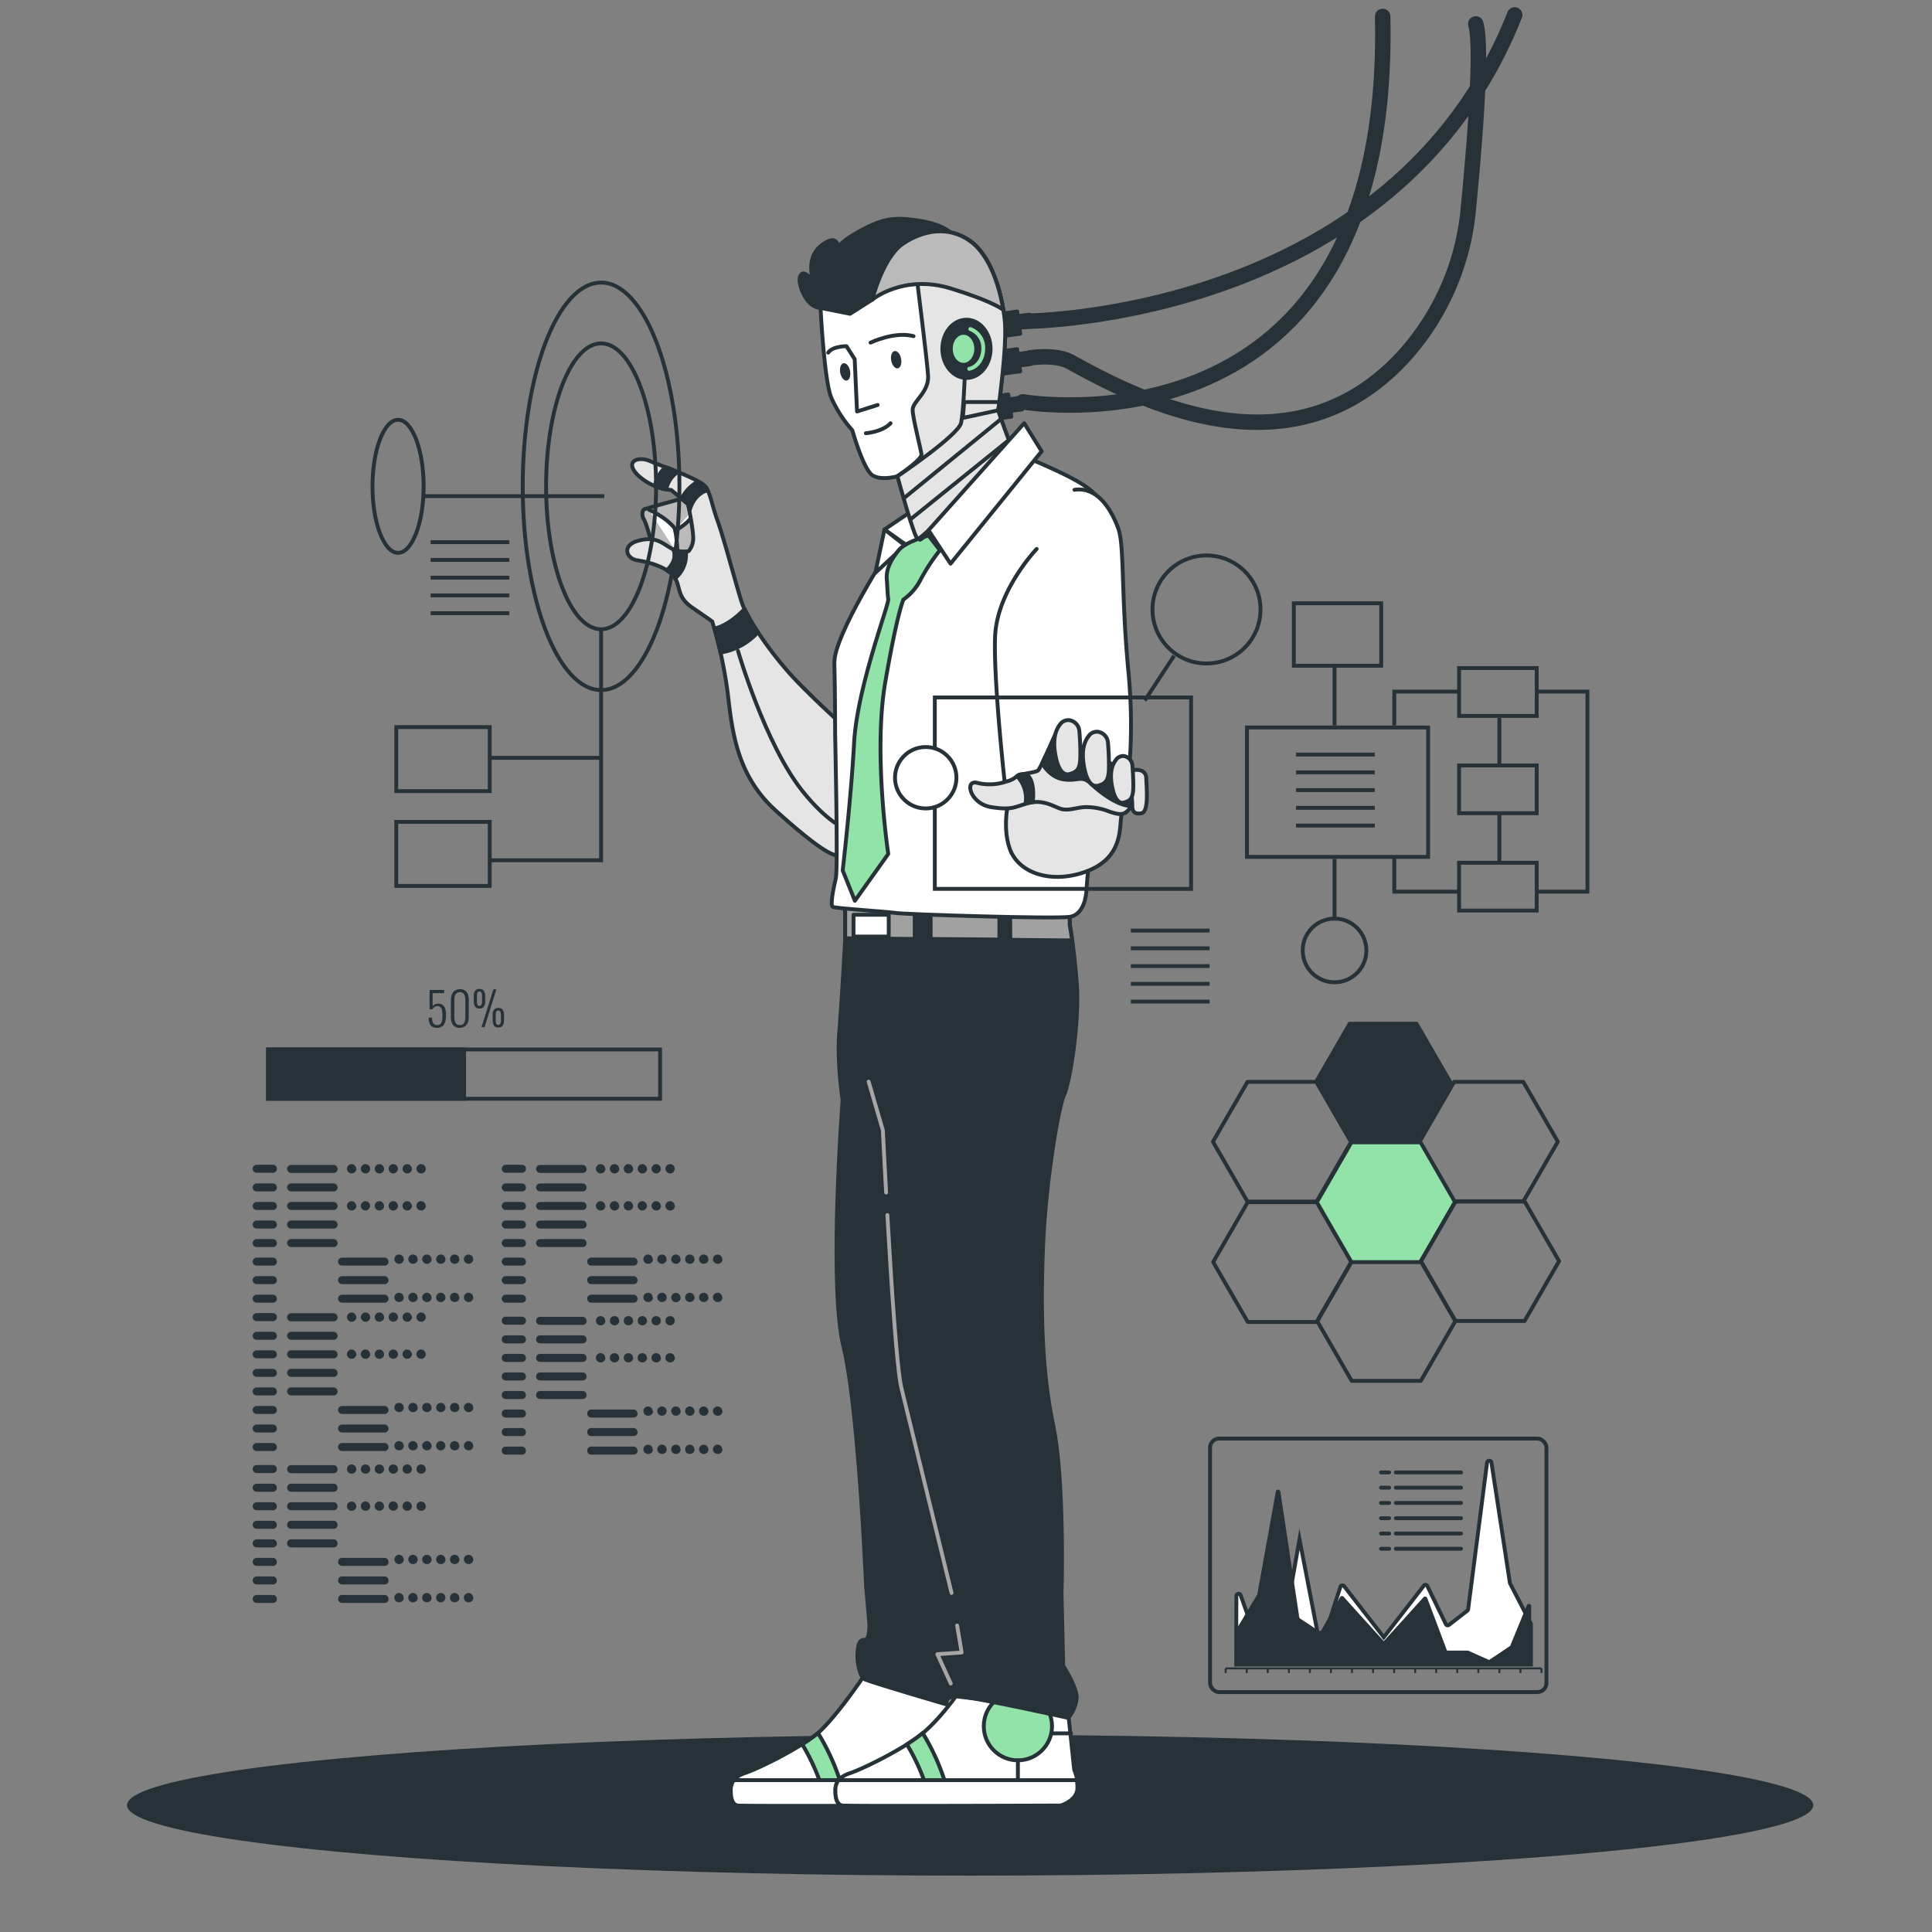 <svg xmlns="http://www.w3.org/2000/svg" viewBox="0 0 500 500"><rect x="0" y="0" width="500" height="500" fill="#808080" stroke="none"/><g id="freepik--Floor--inject-106"><ellipse cx="251.07" cy="467.18" rx="218.2" ry="18.23" style="fill:#263238"></ellipse></g><g id="freepik--Character--inject-106"><path d="M265.12,83.15S360.73,83,392,3.86" style="fill:none;stroke:#263238;stroke-linecap:round;stroke-linejoin:round;stroke-width:4px"></path><path d="M266.57,92.62s6.55-1.06,10.34,1c16.08,8.77,56.73,31.16,86.56-1.6A65.77,65.77,0,0,0,380,54.1c1.55-15.83,3.71-41.7,1.93-47.91" style="fill:none;stroke:#263238;stroke-linecap:round;stroke-linejoin:round;stroke-width:4px"></path><path d="M264.74,104s95.69,16.67,93.09-99.75" style="fill:none;stroke:#263238;stroke-linecap:round;stroke-linejoin:round;stroke-width:4px"></path><rect x="258.78" y="80.95" width="4.87" height="5.79" transform="translate(-8.97 36.3) rotate(-7.82)" style="fill:#263238;stroke:#263238;stroke-linecap:round;stroke-linejoin:round"></rect><rect x="263.6" y="81.63" width="3.04" height="3.04" transform="translate(-8.85 36.83) rotate(-7.82)" style="fill:#263238;stroke:#263238;stroke-linecap:round;stroke-linejoin:round"></rect><rect x="258.78" y="90.69" width="4.87" height="5.79" transform="translate(-10.3 36.39) rotate(-7.82)" style="fill:#263238;stroke:#263238;stroke-linecap:round;stroke-linejoin:round"></rect><rect x="263.6" y="91.37" width="3.04" height="3.04" transform="translate(-10.17 36.91) rotate(-7.81)" style="fill:#263238;stroke:#263238;stroke-linecap:round;stroke-linejoin:round"></rect><rect x="256.5" y="102.42" width="4.87" height="5.79" transform="translate(-11.92 36.19) rotate(-7.82)" style="fill:#263238;stroke:#263238;stroke-linecap:round;stroke-linejoin:round"></rect><rect x="261.32" y="103.1" width="3.04" height="3.04" transform="translate(-11.78 36.71) rotate(-7.81)" style="fill:#263238;stroke:#263238;stroke-linecap:round;stroke-linejoin:round"></rect><path d="M176.4,129.05s-9.19,2.57-9.62,2.72-.88,1.45-.15,2.61,2.18,6.83,2.18,6.83a19.08,19.08,0,0,0,4.79,2.47c1.89.43,6.24.87,7.12-1.6s.72-9-.88-10.75S177.61,128.21,176.4,129.05Z" style="fill:#bababa;stroke:#263238;stroke-linecap:round;stroke-linejoin:round"></path><path d="M167.94,131.91a23.66,23.66,0,0,1,4.79,2.91c1.6,1.45,1.89,1.74,2,2.47a31.17,31.17,0,0,1,.58,6.09" style="fill:#fff;stroke:#263238;stroke-linecap:round;stroke-linejoin:round"></path><path d="M174.76,137.29s5.08-2.47,5.08-6" style="fill:#fff;stroke:#263238;stroke-linecap:round;stroke-linejoin:round"></path><path d="M218.76,188.25s-5.66-4.93-12.2-11.61S193.35,160.08,192,156s-4.65-16.7-6.24-21.06-1.89-7.4-3.2-9-7.55-3.92-8.13-4.21-3.63-1.31-6.39-2.47-6.53,0-3.05,3.63a14.49,14.49,0,0,0,8.72,3.92l4.35,3.63s1.6,7.55,1.31,9.44a5.17,5.17,0,0,1-1.16,2.76,6.49,6.49,0,0,1-4.5-.73c-2.33-1.3-3.93-3.19-8.43-2s-3.19,4.65-.43,5.08,7.4,1.6,9.44,4.07.58,5.23,4.79,8.13,5.23,3.63,5.23,3.63A111.86,111.86,0,0,1,188.41,180c1.16,10.16,2.62,21.05,12.49,29.91s14.37,11.76,16.26,11.47,3.34-1,3.34-4.64S218.76,188.25,218.76,188.25Z" style="fill:#e5e5e5;stroke:#263238;stroke-linecap:round;stroke-linejoin:round"></path><path d="M191,168.47s7,24.15,16.71,36.3c6.32,7.9,10.78,9.57,10.78,9.57" style="fill:none;stroke:#263238;stroke-linecap:round;stroke-linejoin:round"></path><path d="M184.9,162.68c.41,1.42,1,3.58,1.59,6.2a16.65,16.65,0,0,0,9.67-5.27,51.44,51.44,0,0,1-3.46-6C189.36,161.07,186.63,162.27,184.9,162.68Z" style="fill:#263238;stroke:#263238;stroke-linecap:round;stroke-linejoin:round"></path><path d="M172.42,126.65a6.93,6.93,0,0,1,3-4.5c-.49-.2-.84-.34-1-.4-.28-.14-1.12-.44-2.21-.85a9.39,9.39,0,0,0-2.75,4.92A16.79,16.79,0,0,0,172.42,126.65Z" style="fill:#263238;stroke:#263238;stroke-linecap:round;stroke-linejoin:round"></path><path d="M174.26,142.17c.4,1,.81,3.06-1.68,5.39a7.53,7.53,0,0,1,1.75,1.49,4.47,4.47,0,0,1,.41.59,7.87,7.87,0,0,0,2.76-6.87A6.69,6.69,0,0,1,174.26,142.17Z" style="fill:#263238;stroke:#263238;stroke-linecap:round;stroke-linejoin:round"></path><path d="M182.6,126a7,7,0,0,0-1.9-1.38,10,10,0,0,0-4.3,4.47l1.7,1.41.27,1.32.17.05c.05-.19,1-4,4.61-5A4.33,4.33,0,0,0,182.6,126Z" style="fill:#263238;stroke:#263238;stroke-linecap:round;stroke-linejoin:round"></path><circle cx="236.34" cy="446.74" r="8.83" style="fill:#fff;stroke:#263238;stroke-linecap:round;stroke-linejoin:round"></circle><path d="M223.82,433.4s-8,11.91-12.73,15.6-14.57,8.62-18.27,9.86-3.69,3.49-3.69,4.72.2,3.49,1.84,3.69,56.45,0,56.45,0,4.31-1.23,4.31-4.51a10.34,10.34,0,0,0-.82-4.73l-.2-19.09Z" style="fill:#fff;stroke:#263238;stroke-linecap:round;stroke-linejoin:round"></path><line x1="250.09" y1="448.59" x2="245.16" y2="448.59" style="fill:none;stroke:#263238;stroke-linecap:round;stroke-linejoin:round"></line><line x1="236.34" y1="455.57" x2="236.34" y2="460.7" style="fill:#fff;stroke:#263238;stroke-linecap:round;stroke-linejoin:round"></line><path d="M214,467.36h5.08a56.87,56.87,0,0,0-7.37-18.84l-.6.49a39.61,39.61,0,0,1-3.5,2.41A52.84,52.84,0,0,1,214,467.36Z" style="fill:#92E3A9;stroke:#263238;stroke-linecap:round;stroke-linejoin:round"></path><path d="M251.73,462.76a17.21,17.21,0,0,0-.12-2.06H189.92a4.42,4.42,0,0,0-.79,2.88c0,1.23.2,3.49,1.84,3.69s56.45,0,56.45,0S251.73,466,251.73,462.76Z" style="fill:#fff;stroke:#263238;stroke-linecap:round;stroke-linejoin:round"></path><path d="M247.36,439s-4.45,6.36-9.18,10.05-14.57,8.62-18.26,9.86-3.7,3.49-3.7,4.72.21,3.49,1.85,3.69,56.45,0,56.45,0,4.31-1.23,4.31-4.51A10.34,10.34,0,0,0,278,458l-1.65-15.6Z" style="fill:#fff;stroke:#263238;stroke-linecap:round;stroke-linejoin:round"></path><circle cx="263.43" cy="446.74" r="8.83" style="fill:#92E3A9;stroke:#263238;stroke-linecap:round;stroke-linejoin:round"></circle><line x1="277.18" y1="448.59" x2="272.26" y2="448.59" style="fill:none;stroke:#263238;stroke-linecap:round;stroke-linejoin:round"></line><line x1="263.43" y1="455.57" x2="263.43" y2="460.7" style="fill:#fff;stroke:#263238;stroke-linecap:round;stroke-linejoin:round"></line><path d="M241.08,467.36h5.08a57.31,57.31,0,0,0-7.37-18.84l-.61.49a39.35,39.35,0,0,1-3.49,2.41A53.1,53.1,0,0,1,241.08,467.36Z" style="fill:#92E3A9;stroke:#263238;stroke-linecap:round;stroke-linejoin:round"></path><path d="M278.83,462.76a15.19,15.19,0,0,0-.13-2.06H217a4.44,4.44,0,0,0-.8,2.88c0,1.23.21,3.49,1.85,3.69s56.45,0,56.45,0S278.83,466,278.83,462.76Z" style="fill:#fff;stroke:#263238;stroke-linecap:round;stroke-linejoin:round"></path><path d="M218.72,234.14v9.11s-.87,16.06-1.52,23.87.87,17.57.87,17.57-3.69,47.95.22,63.79,5.85,62,5.85,62l.87,10s0,3.9-1.08,3.9-1.74.22-2,3,.66,6.51,1.74,7.16S245,441.12,245,441.12s-.43-2,2.39-2.17,29.07,5.64,29.07,5.64a9.47,9.47,0,0,0,2.17-5c.22-2.82-3.47-8.46-3.47-8.46l-.43-18.66s.86-29.07-2.17-43.61-3.26-30.37-2.61-46.43,3.91-35.8,5.43-39.05,4.12-19.31,3.25-29.51-1.74-14.53-1.74-14.53,0-.91,0-2.08S218.72,234.14,218.72,234.14Z" style="fill:#263238;stroke:#263238;stroke-linecap:round;stroke-linejoin:round"></path><path d="M236.73,234.8c-10-.39-18-.66-18-.66v8.69l18,.17Z" style="fill:#a1a1a1;stroke:#263238;stroke-linecap:round;stroke-linejoin:round"></path><path d="M261.46,243.23l16,.15c-.37-2.76-.63-4-.63-4s0-.91,0-2.08c0-.4-6.63-.88-15.4-1.35Z" style="fill:#a1a1a1;stroke:#263238;stroke-linecap:round;stroke-linejoin:round"></path><path d="M240.85,243l17.79.16v-7.43c-5.64-.28-11.91-.56-17.79-.8Z" style="fill:#a1a1a1;stroke:#263238;stroke-linecap:round;stroke-linejoin:round"></path><rect x="220.89" y="236.74" width="9.11" height="5.64" style="fill:#fff;stroke:#263238;stroke-linecap:round;stroke-linejoin:round"></rect><polyline points="247.7 420.68 248.88 427.67 242.59 428.1 246.06 435.69" style="fill:none;stroke:#a6a6a6;stroke-linecap:round;stroke-linejoin:round"></polyline><path d="M229.65,314.45c1,17.48,2.45,39.79,3.61,44.66,2,8.24,13,53.15,13,53.15" style="fill:none;stroke:#a6a6a6;stroke-linecap:round;stroke-linejoin:round"></path><path d="M224.8,279.92l3.68,12.58s.33,6.82.85,16.13" style="fill:none;stroke:#a6a6a6;stroke-linecap:round;stroke-linejoin:round"></path><path d="M230.47,141.75s-14.74,22.6-14.54,29.87.2,18.28.2,18.28.78,34.79.19,37.34-1.57,7.08-.78,7.47,13.56,1.18,16.31,1.57,41.27,1.58,45,1,4.32-5.7,4.32-7.08,6.48-65.84,6.48-82.35-2.75-19.26-7.07-22.21-14.54-7.07-14.54-7.07Z" style="fill:#fff;stroke:#263238;stroke-linecap:round;stroke-linejoin:round"></path><path d="M268.28,142.08S258,152.82,257.53,164.73,260.29,205,260.29,205s14.52-4.35,20-3.34a45.19,45.19,0,0,1,11,3.92s2.62-12.05.73-31.94-1-32.53-2.61-36.88-5.09-10.9-11.33-10" style="fill:#fff;stroke:#263238;stroke-linecap:round;stroke-linejoin:round"></path><polygon points="235.31 132.7 228.9 137.03 236.37 142.34 237.6 139.5 235.31 132.7" style="fill:#fff;stroke:#263238;stroke-linecap:round;stroke-linejoin:round"></polygon><polygon points="228.9 137.03 226.54 148.24 234.21 141.16 228.9 137.03" style="fill:#fff;stroke:#263238;stroke-linecap:round;stroke-linejoin:round"></polygon><path d="M240.3,138.61s-5.9,1.57-7.67,3.73-3.34,4.72-3.14,7.47.2,3.93.39,5.3-8.06,22.8-8.84,37.15-2.95,33-2.95,33l3.15,7.86L229.88,221s-3.93-26.13-.78-44.41,4.71-21.43,4.71-21.43a14.26,14.26,0,0,0,4.52-5.3,50.8,50.8,0,0,1,4.92-7.47Z" style="fill:#92E3A9;stroke:#263238;stroke-linecap:round;stroke-linejoin:round"></path><path d="M212.36,79.69s-2.74.15-4.57-4-.3-5.48.77-4.72,1.82,1.37,1.82,1.37-2-5.78,2.44-9,4,1.22,4,1.22-.46-1.37,5.63-4.72,9.13-3.81,16.14-2.59,8.37,4,8.37,4-7-1.67-10.66,3.2-4.72,8.37-6.54,11A16.16,16.16,0,0,1,221,81.82C216.93,83,212.36,79.69,212.36,79.69Z" style="fill:#263238;stroke:#263238;stroke-linecap:round;stroke-linejoin:round"></path><path d="M212.36,79.69s.91,18.58,2.74,23.14a32.34,32.34,0,0,0,5.48,8.53s2.9,10.35,5.33,11.72,6.4.15,6.4.15,4.87,16.29,5.78,16.45,23.9-23.3,23.9-23.3-3.65-9.74-3.65-10.2,2.43-17.05,1.67-23.6-3.35-16.29-9-20.24-12.18-2.74-17.35.76-7.92,14.46-7.92,14.46L220,81.21Z" style="fill:#fff;stroke:#263238;stroke-linecap:round;stroke-linejoin:round"></path><path d="M260,82.58c-.76-6.54-3.35-16.29-9-20.24s-12.18-2.74-17.35.76-7.92,14.46-7.92,14.46,2.13-3.5,11.72-4.11c0,0,2.44,19.49,2.74,23.75s-4,6.7-4,8.83,2.14,10.2,2.29,11.57-6.24,5.63-6.24,5.63,4.37,16.12,5.29,16.27S262,116.38,262,116.38s-3.65-9.74-3.65-10.2S260.77,89.13,260,82.58Z" style="fill:#e5e5e5;stroke:#263238;stroke-linecap:round;stroke-linejoin:round"></path><path d="M251,62.34c-5.63-4-12.18-2.74-17.35.76s-7.92,14.46-7.92,14.46,8.07-6.7,20.4-2.89c9.13,2.82,12.42,4.72,13.51,5.51C258.61,73.85,256,65.83,251,62.34Z" style="fill:#bababa;stroke:#263238;stroke-linecap:round;stroke-linejoin:round"></path><path d="M232.31,123.23s15.83-10.65,16.44-13.85.91-11.57.91-11.57" style="fill:none;stroke:#263238;stroke-linecap:round;stroke-linejoin:round"></path><line x1="261.39" y1="113.65" x2="235.8" y2="134.27" style="fill:none;stroke:#263238;stroke-linecap:round;stroke-linejoin:round"></line><line x1="233.88" y1="128.97" x2="259.15" y2="108.37" style="fill:none;stroke:#263238;stroke-linecap:round;stroke-linejoin:round"></line><polygon points="249.2 108.16 258.34 106.18 258.64 104.05 249.51 104.05 249.2 108.16" style="fill:none;stroke:#263238;stroke-linecap:round;stroke-linejoin:round"></polygon><path d="M256.36,90.27c0,4.16-2.79,7.54-6.24,7.54s-6.24-3.38-6.24-7.54,2.79-7.53,6.24-7.53S256.36,86.11,256.36,90.27Z" style="fill:#263238;stroke:#263238;stroke-linecap:round;stroke-linejoin:round"></path><path d="M252.65,90.27c0,2.29-1.47,4.14-3.29,4.14s-3.29-1.85-3.29-4.14,1.47-4.14,3.29-4.14S252.65,88,252.65,90.27Z" style="fill:#92E3A9;stroke:#263238;stroke-linecap:round;stroke-linejoin:round"></path><path d="M251.12,85.16a5.15,5.15,0,0,1,3.34,5.11c0,2.61-1.57,4.77-3.63,5.18" style="fill:none;stroke:#92E3A9;stroke-linecap:round;stroke-linejoin:round"></path><path d="M227.13,104.81l-5.33,1.68-.61-13.55-2.13-3.35s-3.65,0-4.72,1.67" style="fill:none;stroke:#263238;stroke-linecap:round;stroke-linejoin:round"></path><path d="M224.08,112.12s4.27-.31,6.4-2.59" style="fill:none;stroke:#263238;stroke-linecap:round;stroke-linejoin:round"></path><path d="M233.2,92.85c.23,1.24-.15,2.35-.85,2.48s-1.46-.76-1.7-2,.15-2.35.85-2.48S233,91.61,233.2,92.85Z" style="fill:#263238"></path><path d="M220,96c.23,1.24-.15,2.36-.85,2.49s-1.46-.76-1.7-2,.15-2.35.85-2.49S219.79,94.81,220,96Z" style="fill:#263238"></path><path d="M225.3,88.67s6.24-3,11.12-1.67" style="fill:none;stroke:#263238;stroke-linecap:round;stroke-linejoin:round"></path><polygon points="265.06 109.52 240.3 137.23 246 145.88 269.58 116.79 265.06 109.52" style="fill:#fff;stroke:#263238;stroke-linecap:round;stroke-linejoin:round"></polygon><path d="M261.31,206.12s-2.18,7.26,0,13.5,10.45,9.15,19.31,6.1,9.15-9.44,9.44-13.36,1.31-3,.87-4.71S273.94,198.13,261.31,206.12Z" style="fill:#e5e5e5;stroke:#263238;stroke-linecap:round;stroke-linejoin:round"></path><path d="M273.54,189.13s-4.23,9.61-4.85,10.23-4.67.88-5.47,1.5a6.63,6.63,0,0,1-2.82,1.41,13.29,13.29,0,0,1-7.41.35c-3.52-1-2,5.38,3.53,6.26s6-.09,9.7-1.06,6.44.89,8.29,1.5,4.23-.35,6.17-.44A16.11,16.11,0,0,1,287,210c2.55.88,3.79,1,4.93-.27a6,6,0,0,0,1.59-5.29c-.35-2.47-4.32-5.91-8.2-8.2s-9.52-5.11-9.52-5.11Z" style="fill:#e5e5e5;stroke:#263238;stroke-linecap:round;stroke-linejoin:round"></path><path d="M263.22,200.86a8.37,8.37,0,0,1,2.21,7l1.85-.26s.79-5.91-1.76-7.23C265.52,200.33,263.84,200.15,263.22,200.86Z" style="fill:#263238;stroke:#263238;stroke-linecap:round;stroke-linejoin:round"></path><path d="M293.47,204.47c-.35-2.47-4.32-5.91-8.2-8.2s-9.52-5.11-9.52-5.11l-2.21-2s-2.39,5.43-3.84,8.39c.74,1.23,2.55,3.67,5.43,4.13,3.88.62,4.76-1.23,7.23,1.15s6.7,5.46,9.88,5.73l.55,0A6.06,6.06,0,0,0,293.47,204.47Z" style="fill:#263238;stroke:#263238;stroke-linecap:round;stroke-linejoin:round"></path><path d="M279.34,189.25a3.08,3.08,0,0,0-2.38-2.83,2.57,2.57,0,0,0-2.66,1.12c-2.16,2.76-1.38,6.88-1,8.65s1.37,4.72,3.54,4.13,2.75-1.57,2.75-5.11C279.61,193,279.46,190.72,279.34,189.25Z" style="fill:#e5e5e5;stroke:#263238;stroke-linecap:round;stroke-linejoin:round"></path><path d="M286.75,192.25a3.09,3.09,0,0,0-2.38-2.83,2.57,2.57,0,0,0-2.66,1.12c-2.16,2.75-1.38,6.88-1,8.65s1.37,4.72,3.53,4.13,2.75-1.58,2.75-5.11C287,196,286.87,193.72,286.75,192.25Z" style="fill:#e5e5e5;stroke:#263238;stroke-linecap:round;stroke-linejoin:round"></path><path d="M293.65,199.27s2.91-.44,3,2.12.7,8.73-1.24,9.08-2.38-.62-2.38-1.94a22.68,22.68,0,0,0-.18-2.65l-.08-6.43Z" style="fill:#e5e5e5;stroke:#263238;stroke-linecap:round;stroke-linejoin:round"></path><path d="M293.07,198.13a2.66,2.66,0,0,0-2-2.43,2.21,2.21,0,0,0-2.29,1c-1.86,2.37-1.19,5.92-.85,7.44s1.18,4.06,3,3.55,2.37-1.35,2.37-4.4C293.3,201.39,293.17,199.4,293.07,198.13Z" style="fill:#e5e5e5;stroke:#263238;stroke-linecap:round;stroke-linejoin:round"></path></g><g id="freepik--chart-3--inject-106"><rect x="313.16" y="372.3" width="87.06" height="65.61" rx="2.33" style="fill:none;stroke:#263238;stroke-linecap:round;stroke-linejoin:round"></rect><line x1="317.2" y1="431.78" x2="398.94" y2="431.78" style="fill:none;stroke:#263238;stroke-miterlimit:10;stroke-width:0.5px"></line><line x1="317.2" y1="431.78" x2="317.2" y2="432.98" style="fill:none;stroke:#263238;stroke-miterlimit:10;stroke-width:0.5px"></line><line x1="322.65" y1="431.78" x2="322.65" y2="432.98" style="fill:none;stroke:#263238;stroke-miterlimit:10;stroke-width:0.5px"></line><line x1="328.1" y1="431.78" x2="328.1" y2="432.98" style="fill:none;stroke:#263238;stroke-miterlimit:10;stroke-width:0.5px"></line><line x1="333.55" y1="431.78" x2="333.55" y2="432.98" style="fill:none;stroke:#263238;stroke-miterlimit:10;stroke-width:0.5px"></line><line x1="339" y1="431.78" x2="339" y2="432.98" style="fill:none;stroke:#263238;stroke-miterlimit:10;stroke-width:0.5px"></line><line x1="344.45" y1="431.78" x2="344.45" y2="432.98" style="fill:none;stroke:#263238;stroke-miterlimit:10;stroke-width:0.5px"></line><line x1="349.9" y1="431.78" x2="349.9" y2="432.98" style="fill:none;stroke:#263238;stroke-miterlimit:10;stroke-width:0.5px"></line><line x1="355.35" y1="431.78" x2="355.35" y2="432.98" style="fill:none;stroke:#263238;stroke-miterlimit:10;stroke-width:0.5px"></line><line x1="360.8" y1="431.78" x2="360.8" y2="432.98" style="fill:none;stroke:#263238;stroke-miterlimit:10;stroke-width:0.5px"></line><line x1="366.24" y1="431.78" x2="366.24" y2="432.98" style="fill:none;stroke:#263238;stroke-miterlimit:10;stroke-width:0.5px"></line><line x1="371.69" y1="431.78" x2="371.69" y2="432.98" style="fill:none;stroke:#263238;stroke-miterlimit:10;stroke-width:0.5px"></line><line x1="377.14" y1="431.78" x2="377.14" y2="432.98" style="fill:none;stroke:#263238;stroke-miterlimit:10;stroke-width:0.5px"></line><line x1="382.59" y1="431.78" x2="382.59" y2="432.98" style="fill:none;stroke:#263238;stroke-miterlimit:10;stroke-width:0.5px"></line><line x1="388.04" y1="431.78" x2="388.04" y2="432.98" style="fill:none;stroke:#263238;stroke-miterlimit:10;stroke-width:0.5px"></line><line x1="393.49" y1="431.78" x2="393.49" y2="432.98" style="fill:none;stroke:#263238;stroke-miterlimit:10;stroke-width:0.5px"></line><line x1="398.94" y1="431.78" x2="398.94" y2="432.98" style="fill:none;stroke:#263238;stroke-miterlimit:10;stroke-width:0.5px"></line><path d="M319.93,430.79h76.28V420.25l-5.39-10.44a.62.62,0,0,1-.07-.23L386,378.63a.58.58,0,0,0-1.16,0l-4.88,37.78a.74.74,0,0,1-.26.47l-4.7,3.64a.54.54,0,0,1-.84-.23l-4.74-9.78a.54.54,0,0,0-.95-.12l-4.9,6.32-5.45,7-5.45-7-4.8-6.19a.56.56,0,0,0-1,.22l-5.11,15.81-5.45-28.19-5.44,31-5.45-4.22-4.32-12.25c-.24-.69-1.13-.49-1.13.26Z" style="fill:#fff;stroke:#263238;stroke-miterlimit:10"></path><path d="M396.21,430.81H319.93v-9.07l5.39-9a.84.84,0,0,0,.08-.2L330.19,386a.59.59,0,0,1,1.16,0l4.89,32.49a.54.54,0,0,0,.25.4L341.2,422a.59.59,0,0,0,.83-.21l4.74-8.4a.59.59,0,0,1,1-.11l4.9,5.44,5.45,6,5.45-6,4.8-5.33a.6.6,0,0,1,1,.19l5.11,13.6h5.45l5.45,2.42,5.44-3.63,4.32-10.53a.59.59,0,0,1,1.13.22Z" style="fill:#263238"></path><line x1="361.24" y1="381.06" x2="378.12" y2="381.06" style="fill:none;stroke:#263238;stroke-linecap:round;stroke-linejoin:round"></line><line x1="361.24" y1="385.01" x2="378.12" y2="385.01" style="fill:none;stroke:#263238;stroke-linecap:round;stroke-linejoin:round"></line><line x1="361.24" y1="388.96" x2="378.12" y2="388.96" style="fill:none;stroke:#263238;stroke-linecap:round;stroke-linejoin:round"></line><line x1="361.24" y1="392.91" x2="378.12" y2="392.91" style="fill:none;stroke:#263238;stroke-linecap:round;stroke-linejoin:round"></line><line x1="361.24" y1="396.87" x2="378.12" y2="396.87" style="fill:none;stroke:#263238;stroke-linecap:round;stroke-linejoin:round"></line><line x1="361.24" y1="400.82" x2="378.12" y2="400.82" style="fill:none;stroke:#263238;stroke-linecap:round;stroke-linejoin:round"></line><line x1="357.4" y1="381.06" x2="359.51" y2="381.06" style="fill:none;stroke:#263238;stroke-linecap:round;stroke-linejoin:round"></line><line x1="357.4" y1="385.01" x2="359.51" y2="385.01" style="fill:none;stroke:#263238;stroke-linecap:round;stroke-linejoin:round"></line><line x1="357.4" y1="388.96" x2="359.51" y2="388.96" style="fill:none;stroke:#263238;stroke-linecap:round;stroke-linejoin:round"></line><line x1="357.4" y1="392.91" x2="359.51" y2="392.91" style="fill:none;stroke:#263238;stroke-linecap:round;stroke-linejoin:round"></line><line x1="357.4" y1="396.87" x2="359.51" y2="396.87" style="fill:none;stroke:#263238;stroke-linecap:round;stroke-linejoin:round"></line><line x1="357.4" y1="400.82" x2="359.51" y2="400.82" style="fill:none;stroke:#263238;stroke-linecap:round;stroke-linejoin:round"></line></g><g id="freepik--Graphic--inject-106"><polygon points="340.8 311.13 322.91 311.13 313.97 326.63 322.91 342.12 340.8 342.12 349.75 326.63 340.8 311.13" style="fill:none;stroke:#263238;stroke-linecap:round;stroke-linejoin:round"></polygon><polygon points="340.74 279.98 322.85 279.98 313.9 295.47 322.85 310.96 340.74 310.96 349.68 295.47 340.74 279.98" style="fill:none;stroke:#263238;stroke-linecap:round;stroke-linejoin:round"></polygon><polygon points="394.22 279.98 376.33 279.98 367.39 295.47 376.33 310.96 394.22 310.96 403.17 295.47 394.22 279.98" style="fill:none;stroke:#263238;stroke-linecap:round;stroke-linejoin:round"></polygon><polygon points="367.71 326.38 349.82 326.38 340.88 341.88 349.82 357.37 367.71 357.37 376.66 341.88 367.71 326.38" style="fill:none;stroke:#263238;stroke-linecap:round;stroke-linejoin:round"></polygon><polygon points="367.64 295.64 349.75 295.64 340.8 311.13 349.75 326.63 367.64 326.63 376.58 311.13 367.64 295.64" style="fill:#92E3A9;stroke:#263238;stroke-linecap:round;stroke-linejoin:round"></polygon><polygon points="366.89 264.44 349 264.44 340.06 279.93 349 295.43 366.89 295.43 375.84 279.93 366.89 264.44" style="fill:#263238"></polygon><polygon points="394.55 310.89 376.66 310.89 367.71 326.38 376.66 341.88 394.55 341.88 403.49 326.38 394.55 310.89" style="fill:none;stroke:#263238;stroke-linecap:round;stroke-linejoin:round"></polygon></g><g id="freepik--Data--inject-106"><path d="M70.63,303.51h-4.2a1,1,0,1,1,0-2.07h4.2a1,1,0,0,1,0,2.07Zm1,3.76a1,1,0,0,0-1-1h-4.2a1,1,0,1,0,0,2.07h4.2A1,1,0,0,0,71.66,307.27Zm0,4.8a1,1,0,0,0-1-1h-4.2a1,1,0,1,0,0,2.07h4.2A1,1,0,0,0,71.66,312.07Zm0,4.8a1,1,0,0,0-1-1h-4.2a1,1,0,1,0,0,2.08h4.2A1,1,0,0,0,71.66,316.87Zm0,4.8a1,1,0,0,0-1-1h-4.2a1,1,0,1,0,0,2.07h4.2A1,1,0,0,0,71.66,321.67Zm0,4.8a1,1,0,0,0-1-1h-4.2a1,1,0,1,0,0,2.07h4.2A1,1,0,0,0,71.66,326.47Zm0,4.79a1,1,0,0,0-1-1h-4.2a1,1,0,1,0,0,2.07h4.2A1,1,0,0,0,71.66,331.26Zm0,4.8a1,1,0,0,0-1-1h-4.2a1,1,0,1,0,0,2.07h4.2A1,1,0,0,0,71.66,336.06Zm15.71-33.58a1,1,0,0,0-1-1h-11a1,1,0,0,0,0,2.07h11A1,1,0,0,0,87.37,302.48Zm0,4.79a1,1,0,0,0-1-1h-11a1,1,0,0,0,0,2.07h11A1,1,0,0,0,87.37,307.27Zm0,4.8a1,1,0,0,0-1-1h-11a1,1,0,0,0,0,2.07h11A1,1,0,0,0,87.37,312.07Zm0,4.8a1,1,0,0,0-1-1h-11a1,1,0,0,0,0,2.08h11A1,1,0,0,0,87.37,316.87Zm0,4.8a1,1,0,0,0-1-1h-11a1,1,0,0,0,0,2.07h11A1,1,0,0,0,87.37,321.67Zm13.19,4.8a1,1,0,0,0-1-1h-11a1,1,0,1,0,0,2.07h11A1,1,0,0,0,100.56,326.47Zm0,4.79a1,1,0,0,0-1-1h-11a1,1,0,1,0,0,2.07h11A1,1,0,0,0,100.56,331.26Zm0,4.8a1,1,0,0,0-1-1h-11a1,1,0,1,0,0,2.07h11A1,1,0,0,0,100.56,336.06Zm-8.34-33.58a1.2,1.2,0,1,0-1.2,1.2A1.2,1.2,0,0,0,92.22,302.48Zm3.6,0a1.2,1.2,0,1,0-1.2,1.2A1.2,1.2,0,0,0,95.82,302.48Zm3.59,0a1.2,1.2,0,1,0-1.2,1.2A1.19,1.19,0,0,0,99.41,302.48Zm3.6,0a1.2,1.2,0,0,0-2.4,0,1.2,1.2,0,0,0,2.4,0Zm3.6,0a1.2,1.2,0,1,0-1.2,1.2A1.2,1.2,0,0,0,106.61,302.48Zm3.6,0a1.2,1.2,0,1,0-1.2,1.2A1.2,1.2,0,0,0,110.21,302.48Zm-18,9.59a1.2,1.2,0,1,0-1.2,1.2A1.2,1.2,0,0,0,92.22,312.07Zm3.6,0a1.2,1.2,0,1,0-2.4,0,1.2,1.2,0,1,0,2.4,0Zm3.59,0a1.2,1.2,0,1,0-1.2,1.2A1.2,1.2,0,0,0,99.41,312.07Zm3.6,0a1.2,1.2,0,1,0-1.2,1.2A1.2,1.2,0,0,0,103,312.07Zm3.6,0a1.2,1.2,0,1,0-1.2,1.2A1.2,1.2,0,0,0,106.61,312.07Zm3.6,0a1.2,1.2,0,1,0-1.2,1.2A1.2,1.2,0,0,0,110.21,312.07Zm-5.7,13.8a1.2,1.2,0,1,0-1.2,1.2A1.2,1.2,0,0,0,104.51,325.87Zm3.6,0a1.2,1.2,0,1,0-1.2,1.2A1.2,1.2,0,0,0,108.11,325.87Zm3.6,0a1.2,1.2,0,1,0-1.2,1.2A1.2,1.2,0,0,0,111.71,325.87Zm3.6,0a1.2,1.2,0,1,0-1.2,1.2A1.2,1.2,0,0,0,115.31,325.87Zm3.59,0a1.2,1.2,0,1,0-1.19,1.2A1.19,1.19,0,0,0,118.9,325.87Zm3.6,0a1.2,1.2,0,0,0-2.4,0,1.2,1.2,0,0,0,2.4,0Zm-18,9.89a1.2,1.2,0,1,0-1.2,1.2A1.2,1.2,0,0,0,104.51,335.76Zm3.6,0a1.2,1.2,0,1,0-1.2,1.2A1.2,1.2,0,0,0,108.11,335.76Zm3.6,0a1.2,1.2,0,1,0-1.2,1.2A1.2,1.2,0,0,0,111.71,335.76Zm3.6,0a1.2,1.2,0,1,0-1.2,1.2A1.2,1.2,0,0,0,115.31,335.76Zm3.59,0a1.2,1.2,0,1,0-1.19,1.2A1.19,1.19,0,0,0,118.9,335.76Zm3.6,0a1.2,1.2,0,1,0-1.2,1.2A1.2,1.2,0,0,0,122.5,335.76Z" style="fill:#263238"></path><path d="M70.63,341.91h-4.2a1,1,0,1,1,0-2.08h4.2a1,1,0,0,1,0,2.08Zm1,3.76a1,1,0,0,0-1-1h-4.2a1,1,0,1,0,0,2.07h4.2A1,1,0,0,0,71.66,345.67Zm0,4.79a1,1,0,0,0-1-1h-4.2a1,1,0,1,0,0,2.07h4.2A1,1,0,0,0,71.66,350.46Zm0,4.8a1,1,0,0,0-1-1h-4.2a1,1,0,1,0,0,2.07h4.2A1,1,0,0,0,71.66,355.26Zm0,4.8a1,1,0,0,0-1-1h-4.2a1,1,0,1,0,0,2.08h4.2A1,1,0,0,0,71.66,360.06Zm0,4.8a1,1,0,0,0-1-1h-4.2a1,1,0,1,0,0,2.07h4.2A1,1,0,0,0,71.66,364.86Zm0,4.8a1,1,0,0,0-1-1h-4.2a1,1,0,1,0,0,2.07h4.2A1,1,0,0,0,71.66,369.66Zm0,4.79a1,1,0,0,0-1-1h-4.2a1,1,0,1,0,0,2.07h4.2A1,1,0,0,0,71.66,374.45Zm15.71-33.58a1,1,0,0,0-1-1h-11a1,1,0,0,0,0,2.08h11A1,1,0,0,0,87.37,340.87Zm0,4.8a1,1,0,0,0-1-1h-11a1,1,0,0,0,0,2.07h11A1,1,0,0,0,87.37,345.67Zm0,4.79a1,1,0,0,0-1-1h-11a1,1,0,0,0,0,2.07h11A1,1,0,0,0,87.37,350.46Zm0,4.8a1,1,0,0,0-1-1h-11a1,1,0,0,0,0,2.07h11A1,1,0,0,0,87.37,355.26Zm0,4.8a1,1,0,0,0-1-1h-11a1,1,0,0,0,0,2.08h11A1,1,0,0,0,87.37,360.06Zm13.19,4.8a1,1,0,0,0-1-1h-11a1,1,0,1,0,0,2.07h11A1,1,0,0,0,100.56,364.86Zm0,4.8a1,1,0,0,0-1-1h-11a1,1,0,1,0,0,2.07h11A1,1,0,0,0,100.56,369.66Zm0,4.79a1,1,0,0,0-1-1h-11a1,1,0,1,0,0,2.07h11A1,1,0,0,0,100.56,374.45Zm-8.34-33.58a1.2,1.2,0,1,0-1.2,1.2A1.2,1.2,0,0,0,92.22,340.87Zm3.6,0a1.2,1.2,0,1,0-1.2,1.2A1.2,1.2,0,0,0,95.82,340.87Zm3.59,0a1.2,1.2,0,1,0-1.2,1.2A1.2,1.2,0,0,0,99.41,340.87Zm3.6,0a1.2,1.2,0,1,0-1.2,1.2A1.2,1.2,0,0,0,103,340.87Zm3.6,0a1.2,1.2,0,1,0-1.2,1.2A1.2,1.2,0,0,0,106.61,340.87Zm3.6,0a1.2,1.2,0,1,0-1.2,1.2A1.2,1.2,0,0,0,110.21,340.87Zm-18,9.6a1.2,1.2,0,1,0-1.2,1.19A1.2,1.2,0,0,0,92.22,350.47Zm3.6,0a1.2,1.2,0,1,0-1.2,1.19A1.2,1.2,0,0,0,95.82,350.47Zm3.59,0a1.2,1.2,0,1,0-1.2,1.19A1.19,1.19,0,0,0,99.41,350.47Zm3.6,0a1.2,1.2,0,1,0-1.2,1.19A1.19,1.19,0,0,0,103,350.47Zm3.6,0a1.2,1.2,0,1,0-1.2,1.19A1.2,1.2,0,0,0,106.61,350.47Zm3.6,0a1.2,1.2,0,1,0-1.2,1.19A1.2,1.2,0,0,0,110.21,350.47Zm-5.7,13.79a1.2,1.2,0,1,0-1.2,1.2A1.2,1.2,0,0,0,104.51,364.26Zm3.6,0a1.2,1.2,0,1,0-1.2,1.2A1.2,1.2,0,0,0,108.11,364.26Zm3.6,0a1.2,1.2,0,1,0-1.2,1.2A1.2,1.2,0,0,0,111.71,364.26Zm3.6,0a1.2,1.2,0,1,0-1.2,1.2A1.2,1.2,0,0,0,115.31,364.26Zm3.59,0a1.2,1.2,0,1,0-1.19,1.2A1.19,1.19,0,0,0,118.9,364.26Zm3.6,0a1.2,1.2,0,1,0-1.2,1.2A1.2,1.2,0,0,0,122.5,364.26Zm-18,9.89a1.2,1.2,0,1,0-1.2,1.2A1.2,1.2,0,0,0,104.51,374.15Zm3.6,0a1.2,1.2,0,1,0-1.2,1.2A1.2,1.2,0,0,0,108.11,374.15Zm3.6,0a1.2,1.2,0,1,0-1.2,1.2A1.2,1.2,0,0,0,111.71,374.15Zm3.6,0a1.2,1.2,0,0,0-2.4,0,1.2,1.2,0,0,0,2.4,0Zm3.59,0a1.2,1.2,0,1,0-1.19,1.2A1.19,1.19,0,0,0,118.9,374.15Zm3.6,0a1.2,1.2,0,1,0-1.2,1.2A1.2,1.2,0,0,0,122.5,374.15Z" style="fill:#263238"></path><path d="M70.63,381.22h-4.2a1,1,0,1,1,0-2.07h4.2a1,1,0,0,1,0,2.07Zm1,3.77a1,1,0,0,0-1-1h-4.2a1,1,0,1,0,0,2.07h4.2A1,1,0,0,0,71.66,385Zm0,4.79a1,1,0,0,0-1-1h-4.2a1,1,0,1,0,0,2.07h4.2A1,1,0,0,0,71.66,389.78Zm0,4.8a1,1,0,0,0-1-1h-4.2a1,1,0,1,0,0,2.07h4.2A1,1,0,0,0,71.66,394.58Zm0,4.8a1,1,0,0,0-1-1h-4.2a1,1,0,1,0,0,2.08h4.2A1,1,0,0,0,71.66,399.38Zm0,4.8a1,1,0,0,0-1-1h-4.2a1,1,0,1,0,0,2.07h4.2A1,1,0,0,0,71.66,404.18Zm0,4.8a1,1,0,0,0-1-1h-4.2a1,1,0,1,0,0,2.07h4.2A1,1,0,0,0,71.66,409Zm0,4.79a1,1,0,0,0-1-1h-4.2a1,1,0,1,0,0,2.07h4.2A1,1,0,0,0,71.66,413.77Zm15.71-33.58a1,1,0,0,0-1-1h-11a1,1,0,0,0,0,2.07h11A1,1,0,0,0,87.37,380.19Zm0,4.8a1,1,0,0,0-1-1h-11a1,1,0,0,0,0,2.07h11A1,1,0,0,0,87.37,385Zm0,4.79a1,1,0,0,0-1-1h-11a1,1,0,0,0,0,2.07h11A1,1,0,0,0,87.37,389.78Zm0,4.8a1,1,0,0,0-1-1h-11a1,1,0,0,0,0,2.07h11A1,1,0,0,0,87.37,394.58Zm0,4.8a1,1,0,0,0-1-1h-11a1,1,0,0,0,0,2.08h11A1,1,0,0,0,87.37,399.38Zm13.19,4.8a1,1,0,0,0-1-1h-11a1,1,0,1,0,0,2.07h11A1,1,0,0,0,100.56,404.18Zm0,4.8a1,1,0,0,0-1-1h-11a1,1,0,1,0,0,2.07h11A1,1,0,0,0,100.56,409Zm0,4.79a1,1,0,0,0-1-1h-11a1,1,0,1,0,0,2.07h11A1,1,0,0,0,100.56,413.77Zm-8.34-33.58a1.2,1.2,0,1,0-1.2,1.2A1.2,1.2,0,0,0,92.22,380.19Zm3.6,0a1.2,1.2,0,1,0-1.2,1.2A1.2,1.2,0,0,0,95.82,380.19Zm3.59,0a1.2,1.2,0,1,0-1.2,1.2A1.2,1.2,0,0,0,99.41,380.19Zm3.6,0a1.2,1.2,0,1,0-1.2,1.2A1.2,1.2,0,0,0,103,380.19Zm3.6,0a1.2,1.2,0,1,0-1.2,1.2A1.2,1.2,0,0,0,106.61,380.19Zm3.6,0a1.2,1.2,0,1,0-1.2,1.2A1.2,1.2,0,0,0,110.21,380.19Zm-18,9.59A1.2,1.2,0,1,0,91,391,1.19,1.19,0,0,0,92.22,389.78Zm3.6,0a1.2,1.2,0,1,0-1.2,1.2A1.19,1.19,0,0,0,95.82,389.78Zm3.59,0a1.2,1.2,0,1,0-1.2,1.2A1.19,1.19,0,0,0,99.41,389.78Zm3.6,0a1.2,1.2,0,1,0-1.2,1.2A1.19,1.19,0,0,0,103,389.78Zm3.6,0a1.2,1.2,0,1,0-1.2,1.2A1.19,1.19,0,0,0,106.61,389.78Zm3.6,0A1.2,1.2,0,1,0,109,391,1.19,1.19,0,0,0,110.21,389.78Zm-5.7,13.8a1.2,1.2,0,1,0-1.2,1.2A1.2,1.2,0,0,0,104.51,403.58Zm3.6,0a1.2,1.2,0,1,0-1.2,1.2A1.2,1.2,0,0,0,108.11,403.58Zm3.6,0a1.2,1.2,0,1,0-1.2,1.2A1.2,1.2,0,0,0,111.71,403.58Zm3.6,0a1.2,1.2,0,1,0-1.2,1.2A1.2,1.2,0,0,0,115.31,403.58Zm3.59,0a1.2,1.2,0,1,0-1.19,1.2A1.19,1.19,0,0,0,118.9,403.58Zm3.6,0a1.2,1.2,0,1,0-1.2,1.2A1.2,1.2,0,0,0,122.5,403.58Zm-18,9.89a1.2,1.2,0,1,0-1.2,1.2A1.2,1.2,0,0,0,104.51,413.47Zm3.6,0a1.2,1.2,0,1,0-1.2,1.2A1.2,1.2,0,0,0,108.11,413.47Zm3.6,0a1.2,1.2,0,1,0-1.2,1.2A1.2,1.2,0,0,0,111.71,413.47Zm3.6,0a1.2,1.2,0,1,0-2.4,0,1.2,1.2,0,0,0,2.4,0Zm3.59,0a1.2,1.2,0,1,0-1.19,1.2A1.19,1.19,0,0,0,118.9,413.47Zm3.6,0a1.2,1.2,0,1,0-1.2,1.2A1.2,1.2,0,0,0,122.5,413.47Z" style="fill:#263238"></path><path d="M135.08,303.51h-4.2a1,1,0,0,1,0-2.07h4.2a1,1,0,1,1,0,2.07Zm1,3.76a1,1,0,0,0-1-1h-4.2a1,1,0,0,0,0,2.07h4.2A1,1,0,0,0,136.12,307.27Zm0,4.8a1,1,0,0,0-1-1h-4.2a1,1,0,0,0,0,2.07h4.2A1,1,0,0,0,136.12,312.07Zm0,4.8a1,1,0,0,0-1-1h-4.2a1,1,0,0,0,0,2.08h4.2A1,1,0,0,0,136.12,316.87Zm0,4.8a1,1,0,0,0-1-1h-4.2a1,1,0,0,0,0,2.07h4.2A1,1,0,0,0,136.12,321.67Zm0,4.8a1,1,0,0,0-1-1h-4.2a1,1,0,0,0,0,2.07h4.2A1,1,0,0,0,136.12,326.47Zm0,4.79a1,1,0,0,0-1-1h-4.2a1,1,0,0,0,0,2.07h4.2A1,1,0,0,0,136.12,331.26Zm0,4.8a1,1,0,0,0-1-1h-4.2a1,1,0,0,0,0,2.07h4.2A1,1,0,0,0,136.12,336.06Zm15.7-33.58a1,1,0,0,0-1-1h-11a1,1,0,1,0,0,2.07h11A1,1,0,0,0,151.82,302.48Zm0,4.79a1,1,0,0,0-1-1h-11a1,1,0,1,0,0,2.07h11A1,1,0,0,0,151.82,307.27Zm0,4.8a1,1,0,0,0-1-1h-11a1,1,0,1,0,0,2.07h11A1,1,0,0,0,151.82,312.07Zm0,4.8a1,1,0,0,0-1-1h-11a1,1,0,1,0,0,2.08h11A1,1,0,0,0,151.82,316.87Zm0,4.8a1,1,0,0,0-1-1h-11a1,1,0,1,0,0,2.07h11A1,1,0,0,0,151.82,321.67Zm13.19,4.8a1,1,0,0,0-1-1H153a1,1,0,1,0,0,2.07h11A1,1,0,0,0,165,326.47Zm0,4.79a1,1,0,0,0-1-1H153a1,1,0,1,0,0,2.07h11A1,1,0,0,0,165,331.26Zm0,4.8a1,1,0,0,0-1-1H153a1,1,0,1,0,0,2.07h11A1,1,0,0,0,165,336.06Zm-8.34-33.58a1.2,1.2,0,1,0-1.2,1.2A1.2,1.2,0,0,0,156.67,302.48Zm3.6,0a1.2,1.2,0,1,0-1.2,1.2A1.2,1.2,0,0,0,160.27,302.48Zm3.6,0a1.2,1.2,0,1,0-1.2,1.2A1.2,1.2,0,0,0,163.87,302.48Zm3.6,0a1.2,1.2,0,1,0-1.2,1.2A1.2,1.2,0,0,0,167.47,302.48Zm3.59,0a1.2,1.2,0,0,0-2.4,0,1.2,1.2,0,1,0,2.4,0Zm3.6,0a1.2,1.2,0,0,0-2.4,0,1.2,1.2,0,1,0,2.4,0Zm-18,9.59a1.2,1.2,0,1,0-1.2,1.2A1.2,1.2,0,0,0,156.67,312.07Zm3.6,0a1.2,1.2,0,1,0-1.2,1.2A1.2,1.2,0,0,0,160.27,312.07Zm3.6,0a1.2,1.2,0,1,0-1.2,1.2A1.2,1.2,0,0,0,163.87,312.07Zm3.6,0a1.2,1.2,0,0,0-2.4,0,1.2,1.2,0,1,0,2.4,0Zm3.59,0a1.2,1.2,0,1,0-1.2,1.2A1.2,1.2,0,0,0,171.06,312.07Zm3.6,0a1.2,1.2,0,1,0-1.2,1.2A1.2,1.2,0,0,0,174.66,312.07Zm-5.7,13.8a1.2,1.2,0,1,0-1.19,1.2A1.19,1.19,0,0,0,169,325.87Zm3.6,0a1.2,1.2,0,0,0-2.4,0,1.2,1.2,0,1,0,2.4,0Zm3.6,0a1.2,1.2,0,1,0-1.2,1.2A1.2,1.2,0,0,0,176.16,325.87Zm3.6,0a1.2,1.2,0,1,0-1.2,1.2A1.2,1.2,0,0,0,179.76,325.87Zm3.6,0a1.2,1.2,0,1,0-1.2,1.2A1.2,1.2,0,0,0,183.36,325.87Zm3.6,0a1.2,1.2,0,1,0-1.2,1.2A1.2,1.2,0,0,0,187,325.87Zm-18,9.89a1.2,1.2,0,1,0-1.19,1.2A1.19,1.19,0,0,0,169,335.76Zm3.6,0a1.2,1.2,0,1,0-1.2,1.2A1.2,1.2,0,0,0,172.56,335.76Zm3.6,0A1.2,1.2,0,1,0,175,337,1.2,1.2,0,0,0,176.16,335.76Zm3.6,0a1.2,1.2,0,1,0-1.2,1.2A1.2,1.2,0,0,0,179.76,335.76Zm3.6,0a1.2,1.2,0,1,0-1.2,1.2A1.2,1.2,0,0,0,183.36,335.76Zm3.6,0a1.2,1.2,0,1,0-1.2,1.2A1.2,1.2,0,0,0,187,335.76Z" style="fill:#263238"></path><path d="M135.08,342.83h-4.2a1,1,0,0,1,0-2.07h4.2a1,1,0,1,1,0,2.07Zm1,3.76a1,1,0,0,0-1-1h-4.2a1,1,0,0,0,0,2.07h4.2A1,1,0,0,0,136.12,346.59Zm0,4.8a1,1,0,0,0-1-1h-4.2a1,1,0,0,0,0,2.07h4.2A1,1,0,0,0,136.12,351.39Zm0,4.8a1,1,0,0,0-1-1h-4.2a1,1,0,0,0,0,2.07h4.2A1,1,0,0,0,136.12,356.19Zm0,4.8a1,1,0,0,0-1-1h-4.2a1,1,0,0,0,0,2.07h4.2A1,1,0,0,0,136.12,361Zm0,4.8a1,1,0,0,0-1-1h-4.2a1,1,0,0,0,0,2.07h4.2A1,1,0,0,0,136.12,365.79Zm0,4.79a1,1,0,0,0-1-1h-4.2a1,1,0,0,0,0,2.07h4.2A1,1,0,0,0,136.12,370.58Zm0,4.8a1,1,0,0,0-1-1h-4.2a1,1,0,0,0,0,2.07h4.2A1,1,0,0,0,136.12,375.38Zm15.7-33.58a1,1,0,0,0-1-1h-11a1,1,0,1,0,0,2.07h11A1,1,0,0,0,151.82,341.8Zm0,4.79a1,1,0,0,0-1-1h-11a1,1,0,1,0,0,2.07h11A1,1,0,0,0,151.82,346.59Zm0,4.8a1,1,0,0,0-1-1h-11a1,1,0,1,0,0,2.07h11A1,1,0,0,0,151.82,351.39Zm0,4.8a1,1,0,0,0-1-1h-11a1,1,0,1,0,0,2.07h11A1,1,0,0,0,151.82,356.19Zm0,4.8a1,1,0,0,0-1-1h-11a1,1,0,1,0,0,2.07h11A1,1,0,0,0,151.82,361Zm13.19,4.8a1,1,0,0,0-1-1H153a1,1,0,1,0,0,2.07h11A1,1,0,0,0,165,365.79Zm0,4.79a1,1,0,0,0-1-1H153a1,1,0,1,0,0,2.07h11A1,1,0,0,0,165,370.58Zm0,4.8a1,1,0,0,0-1-1H153a1,1,0,1,0,0,2.07h11A1,1,0,0,0,165,375.38Zm-8.34-33.58a1.2,1.2,0,1,0-1.2,1.2A1.2,1.2,0,0,0,156.67,341.8Zm3.6,0a1.2,1.2,0,1,0-1.2,1.2A1.2,1.2,0,0,0,160.27,341.8Zm3.6,0a1.2,1.2,0,1,0-1.2,1.2A1.2,1.2,0,0,0,163.87,341.8Zm3.6,0a1.2,1.2,0,1,0-1.2,1.2A1.2,1.2,0,0,0,167.47,341.8Zm3.59,0a1.2,1.2,0,0,0-2.4,0,1.2,1.2,0,1,0,2.4,0Zm3.6,0a1.2,1.2,0,0,0-2.4,0,1.2,1.2,0,1,0,2.4,0Zm-18,9.59a1.2,1.2,0,1,0-1.2,1.2A1.2,1.2,0,0,0,156.67,351.39Zm3.6,0a1.2,1.2,0,1,0-1.2,1.2A1.2,1.2,0,0,0,160.27,351.39Zm3.6,0a1.2,1.2,0,1,0-1.2,1.2A1.2,1.2,0,0,0,163.87,351.39Zm3.6,0a1.2,1.2,0,1,0-1.2,1.2A1.2,1.2,0,0,0,167.47,351.39Zm3.59,0a1.2,1.2,0,1,0-1.2,1.2A1.2,1.2,0,0,0,171.06,351.39Zm3.6,0a1.2,1.2,0,1,0-1.2,1.2A1.2,1.2,0,0,0,174.66,351.39Zm-5.7,13.8a1.2,1.2,0,1,0-1.19,1.2A1.19,1.19,0,0,0,169,365.19Zm3.6,0a1.2,1.2,0,0,0-2.4,0,1.2,1.2,0,1,0,2.4,0Zm3.6,0a1.2,1.2,0,1,0-1.2,1.2A1.2,1.2,0,0,0,176.16,365.19Zm3.6,0a1.2,1.2,0,1,0-1.2,1.2A1.2,1.2,0,0,0,179.76,365.19Zm3.6,0a1.2,1.2,0,1,0-1.2,1.2A1.2,1.2,0,0,0,183.36,365.19Zm3.6,0a1.2,1.2,0,1,0-1.2,1.2A1.2,1.2,0,0,0,187,365.19Zm-18,9.89a1.2,1.2,0,1,0-1.19,1.2A1.19,1.19,0,0,0,169,375.08Zm3.6,0a1.2,1.2,0,1,0-1.2,1.2A1.2,1.2,0,0,0,172.56,375.08Zm3.6,0a1.2,1.2,0,1,0-1.2,1.2A1.2,1.2,0,0,0,176.16,375.08Zm3.6,0a1.2,1.2,0,1,0-1.2,1.2A1.2,1.2,0,0,0,179.76,375.08Zm3.6,0a1.2,1.2,0,1,0-1.2,1.2A1.2,1.2,0,0,0,183.36,375.08Zm3.6,0a1.2,1.2,0,1,0-1.2,1.2A1.2,1.2,0,0,0,187,375.08Z" style="fill:#263238"></path></g><g id="freepik--Progress--inject-106"><rect x="69.39" y="271.6" width="101.44" height="12.76" style="fill:none;stroke:#263238;stroke-miterlimit:10"></rect><rect x="69.39" y="271.6" width="50.72" height="12.76" style="fill:#263238;stroke:#263238;stroke-miterlimit:10"></rect><path d="M113.1,266a2.29,2.29,0,0,1-1.25-.3,1.68,1.68,0,0,1-.69-.89,4,4,0,0,1-.22-1.43h.88a3.89,3.89,0,0,0,.11,1,1.24,1.24,0,0,0,.41.67,1.27,1.27,0,0,0,.8.23A1.13,1.13,0,0,0,114,265a1.57,1.57,0,0,0,.39-.84,7.35,7.35,0,0,0,.11-1.35,6,6,0,0,0-.13-1.42,1.3,1.3,0,0,0-.42-.76,1.17,1.17,0,0,0-.78-.24,1.27,1.27,0,0,0-.7.21,1.81,1.81,0,0,0-.56.6h-.73v-5h3.78l0,.83h-3l0,3.37a1.82,1.82,0,0,1,.58-.46,2,2,0,0,1,.91-.19,1.74,1.74,0,0,1,1.15.36,1.89,1.89,0,0,1,.63,1,5.72,5.72,0,0,1,.2,1.6,7.23,7.23,0,0,1-.12,1.4,2.91,2.91,0,0,1-.39,1,1.72,1.72,0,0,1-.7.64A2.21,2.21,0,0,1,113.1,266Z" style="fill:#263238"></path><path d="M119,266a2.32,2.32,0,0,1-1.37-.37,2,2,0,0,1-.72-1,4.56,4.56,0,0,1-.22-1.48v-4.22a4.53,4.53,0,0,1,.23-1.49,2,2,0,0,1,.73-1A2.29,2.29,0,0,1,119,256a2.34,2.34,0,0,1,1.37.36,2.06,2.06,0,0,1,.72,1,4.54,4.54,0,0,1,.22,1.49v4.22a4.83,4.83,0,0,1-.21,1.49,2,2,0,0,1-.72,1A2.28,2.28,0,0,1,119,266Zm0-.7a1.25,1.25,0,0,0,.87-.28,1.54,1.54,0,0,0,.43-.76,4.27,4.27,0,0,0,.13-1.06v-4.35a4.27,4.27,0,0,0-.13-1.06,1.46,1.46,0,0,0-.43-.75,1.48,1.48,0,0,0-1.73,0,1.46,1.46,0,0,0-.43.75,3.85,3.85,0,0,0-.13,1.06v4.35a3.85,3.85,0,0,0,.13,1.06,1.48,1.48,0,0,0,.44.76A1.19,1.19,0,0,0,119,265.26Z" style="fill:#263238"></path><path d="M124.09,261a1.26,1.26,0,0,1-1.14-.52,2.5,2.5,0,0,1-.33-1.35v-1.36a2.39,2.39,0,0,1,.33-1.34,1.25,1.25,0,0,1,1.14-.49,1.28,1.28,0,0,1,1.14.48,2.36,2.36,0,0,1,.33,1.33v1.41a2.4,2.4,0,0,1-.33,1.33A1.25,1.25,0,0,1,124.09,261Zm0-.68a.54.54,0,0,0,.41-.15.83.83,0,0,0,.2-.42,2.58,2.58,0,0,0,.06-.58v-1.43a2.08,2.08,0,0,0-.13-.81.55.55,0,0,0-.54-.31.53.53,0,0,0-.54.32,2.08,2.08,0,0,0-.13.81v1.42a2.61,2.61,0,0,0,.06.59.93.93,0,0,0,.2.41A.54.54,0,0,0,124.09,260.32Zm.52,5.52,3.08-9.8h.77l-3.06,9.8Zm4.35.07a1.23,1.23,0,0,1-1.13-.52,2.45,2.45,0,0,1-.33-1.35V262.7a2.41,2.41,0,0,1,.33-1.35,1.26,1.26,0,0,1,1.13-.49,1.28,1.28,0,0,1,1.14.48,2.24,2.24,0,0,1,.34,1.33v1.39a2.45,2.45,0,0,1-.33,1.35A1.28,1.28,0,0,1,129,265.91Zm0-.67a.54.54,0,0,0,.42-.16.76.76,0,0,0,.2-.41,2.58,2.58,0,0,0,.06-.58v-1.43a2.07,2.07,0,0,0-.14-.81.52.52,0,0,0-.54-.32.53.53,0,0,0-.54.32,2.29,2.29,0,0,0-.13.81v1.43a2.58,2.58,0,0,0,.06.58.84.84,0,0,0,.21.41A.49.49,0,0,0,129,265.24Z" style="fill:#263238"></path></g><g id="freepik--chart-2--inject-106"><rect x="322.71" y="188.27" width="46.89" height="33.49" style="fill:none;stroke:#263238;stroke-miterlimit:10"></rect><rect x="334.84" y="156.13" width="22.62" height="16.16" style="fill:none;stroke:#263238;stroke-miterlimit:10"></rect><line x1="345.38" y1="187.75" x2="345.38" y2="171.78" style="fill:none;stroke:#263238;stroke-miterlimit:10"></line><line x1="345.38" y1="238.24" x2="345.38" y2="222.27" style="fill:none;stroke:#263238;stroke-miterlimit:10"></line><circle cx="345.38" cy="245.97" r="8.24" transform="translate(-72.77 316.27) rotate(-45)" style="fill:none;stroke:#263238;stroke-miterlimit:10"></circle><polyline points="377.79 178.99 360.84 178.99 360.84 187.75" style="fill:none;stroke:#263238;stroke-miterlimit:10"></polyline><polyline points="397.41 230.77 410.82 230.77 410.82 178.99 397.41 178.99" style="fill:none;stroke:#263238;stroke-miterlimit:10"></polyline><polyline points="360.84 221.76 360.84 230.77 377.79 230.77" style="fill:none;stroke:#263238;stroke-miterlimit:10"></polyline><rect x="377.61" y="172.9" width="20.09" height="12.37" style="fill:none;stroke:#263238;stroke-miterlimit:10"></rect><rect x="377.61" y="198.09" width="20.09" height="12.37" style="fill:none;stroke:#263238;stroke-miterlimit:10"></rect><rect x="377.61" y="223.28" width="20.09" height="12.37" style="fill:none;stroke:#263238;stroke-miterlimit:10"></rect><line x1="388.04" y1="185.79" x2="388.04" y2="198.09" style="fill:none;stroke:#263238;stroke-miterlimit:10"></line><line x1="388.04" y1="210.69" x2="388.04" y2="222.99" style="fill:none;stroke:#263238;stroke-miterlimit:10"></line><polyline points="241.93 193.69 241.93 180.5 308.25 180.5 308.25 230.04 241.93 230.04 241.93 208.47" style="fill:none;stroke:#263238;stroke-miterlimit:10"></polyline><circle cx="312.24" cy="157.73" r="13.98" style="fill:none;stroke:#263238;stroke-miterlimit:10"></circle><circle cx="239.57" cy="201.28" r="7.95" transform="translate(-71.3 236.83) rotate(-46.56)" style="fill:none;stroke:#263238;stroke-miterlimit:10"></circle><line x1="303.85" y1="169.71" x2="296.26" y2="181.3" style="fill:none;stroke:#263238;stroke-miterlimit:10"></line><line x1="292.66" y1="240.83" x2="313.04" y2="240.83" style="fill:none;stroke:#263238;stroke-miterlimit:10"></line><line x1="292.66" y1="245.42" x2="313.04" y2="245.42" style="fill:none;stroke:#263238;stroke-miterlimit:10"></line><line x1="292.66" y1="250.02" x2="313.04" y2="250.02" style="fill:none;stroke:#263238;stroke-miterlimit:10"></line><line x1="292.66" y1="254.61" x2="313.04" y2="254.61" style="fill:none;stroke:#263238;stroke-miterlimit:10"></line><line x1="292.66" y1="259.21" x2="313.04" y2="259.21" style="fill:none;stroke:#263238;stroke-miterlimit:10"></line><line x1="335.41" y1="195.28" x2="355.79" y2="195.28" style="fill:none;stroke:#263238;stroke-miterlimit:10"></line><line x1="335.41" y1="199.88" x2="355.79" y2="199.88" style="fill:none;stroke:#263238;stroke-miterlimit:10"></line><line x1="335.41" y1="204.47" x2="355.79" y2="204.47" style="fill:none;stroke:#263238;stroke-miterlimit:10"></line><line x1="335.41" y1="209.07" x2="355.79" y2="209.07" style="fill:none;stroke:#263238;stroke-miterlimit:10"></line><line x1="335.41" y1="213.66" x2="355.79" y2="213.66" style="fill:none;stroke:#263238;stroke-miterlimit:10"></line></g><g id="freepik--chart-1--inject-106"><ellipse cx="155.56" cy="125.86" rx="20.28" ry="52.73" style="fill:none;stroke:#263238;stroke-miterlimit:10"></ellipse><ellipse cx="155.56" cy="125.86" rx="14.23" ry="36.99" style="fill:none;stroke:#263238;stroke-miterlimit:10"></ellipse><path d="M109.64,125.86c0,9.51-3,17.22-6.62,17.22s-6.62-7.71-6.62-17.22,3-17.22,6.62-17.22S109.64,116.35,109.64,125.86Z" style="fill:none;stroke:#263238;stroke-miterlimit:10"></path><line x1="111.44" y1="140.31" x2="131.82" y2="140.31" style="fill:none;stroke:#263238;stroke-miterlimit:10"></line><line x1="111.44" y1="144.91" x2="131.82" y2="144.91" style="fill:none;stroke:#263238;stroke-miterlimit:10"></line><line x1="111.44" y1="149.5" x2="131.82" y2="149.5" style="fill:none;stroke:#263238;stroke-miterlimit:10"></line><line x1="111.44" y1="154.09" x2="131.82" y2="154.09" style="fill:none;stroke:#263238;stroke-miterlimit:10"></line><line x1="111.44" y1="158.69" x2="131.82" y2="158.69" style="fill:none;stroke:#263238;stroke-miterlimit:10"></line><line x1="156.39" y1="128.4" x2="109.93" y2="128.4" style="fill:none;stroke:#263238;stroke-miterlimit:10"></line><polyline points="155.56 162.86 155.56 222.64 126.75 222.64" style="fill:none;stroke:#263238;stroke-miterlimit:10"></polyline><rect x="102.55" y="212.7" width="24.19" height="16.57" style="fill:none;stroke:#263238;stroke-miterlimit:10"></rect><rect x="102.55" y="188.17" width="24.19" height="16.57" style="fill:none;stroke:#263238;stroke-miterlimit:10"></rect><line x1="126.75" y1="196.13" x2="155.25" y2="196.13" style="fill:none;stroke:#263238;stroke-miterlimit:10"></line></g></svg>